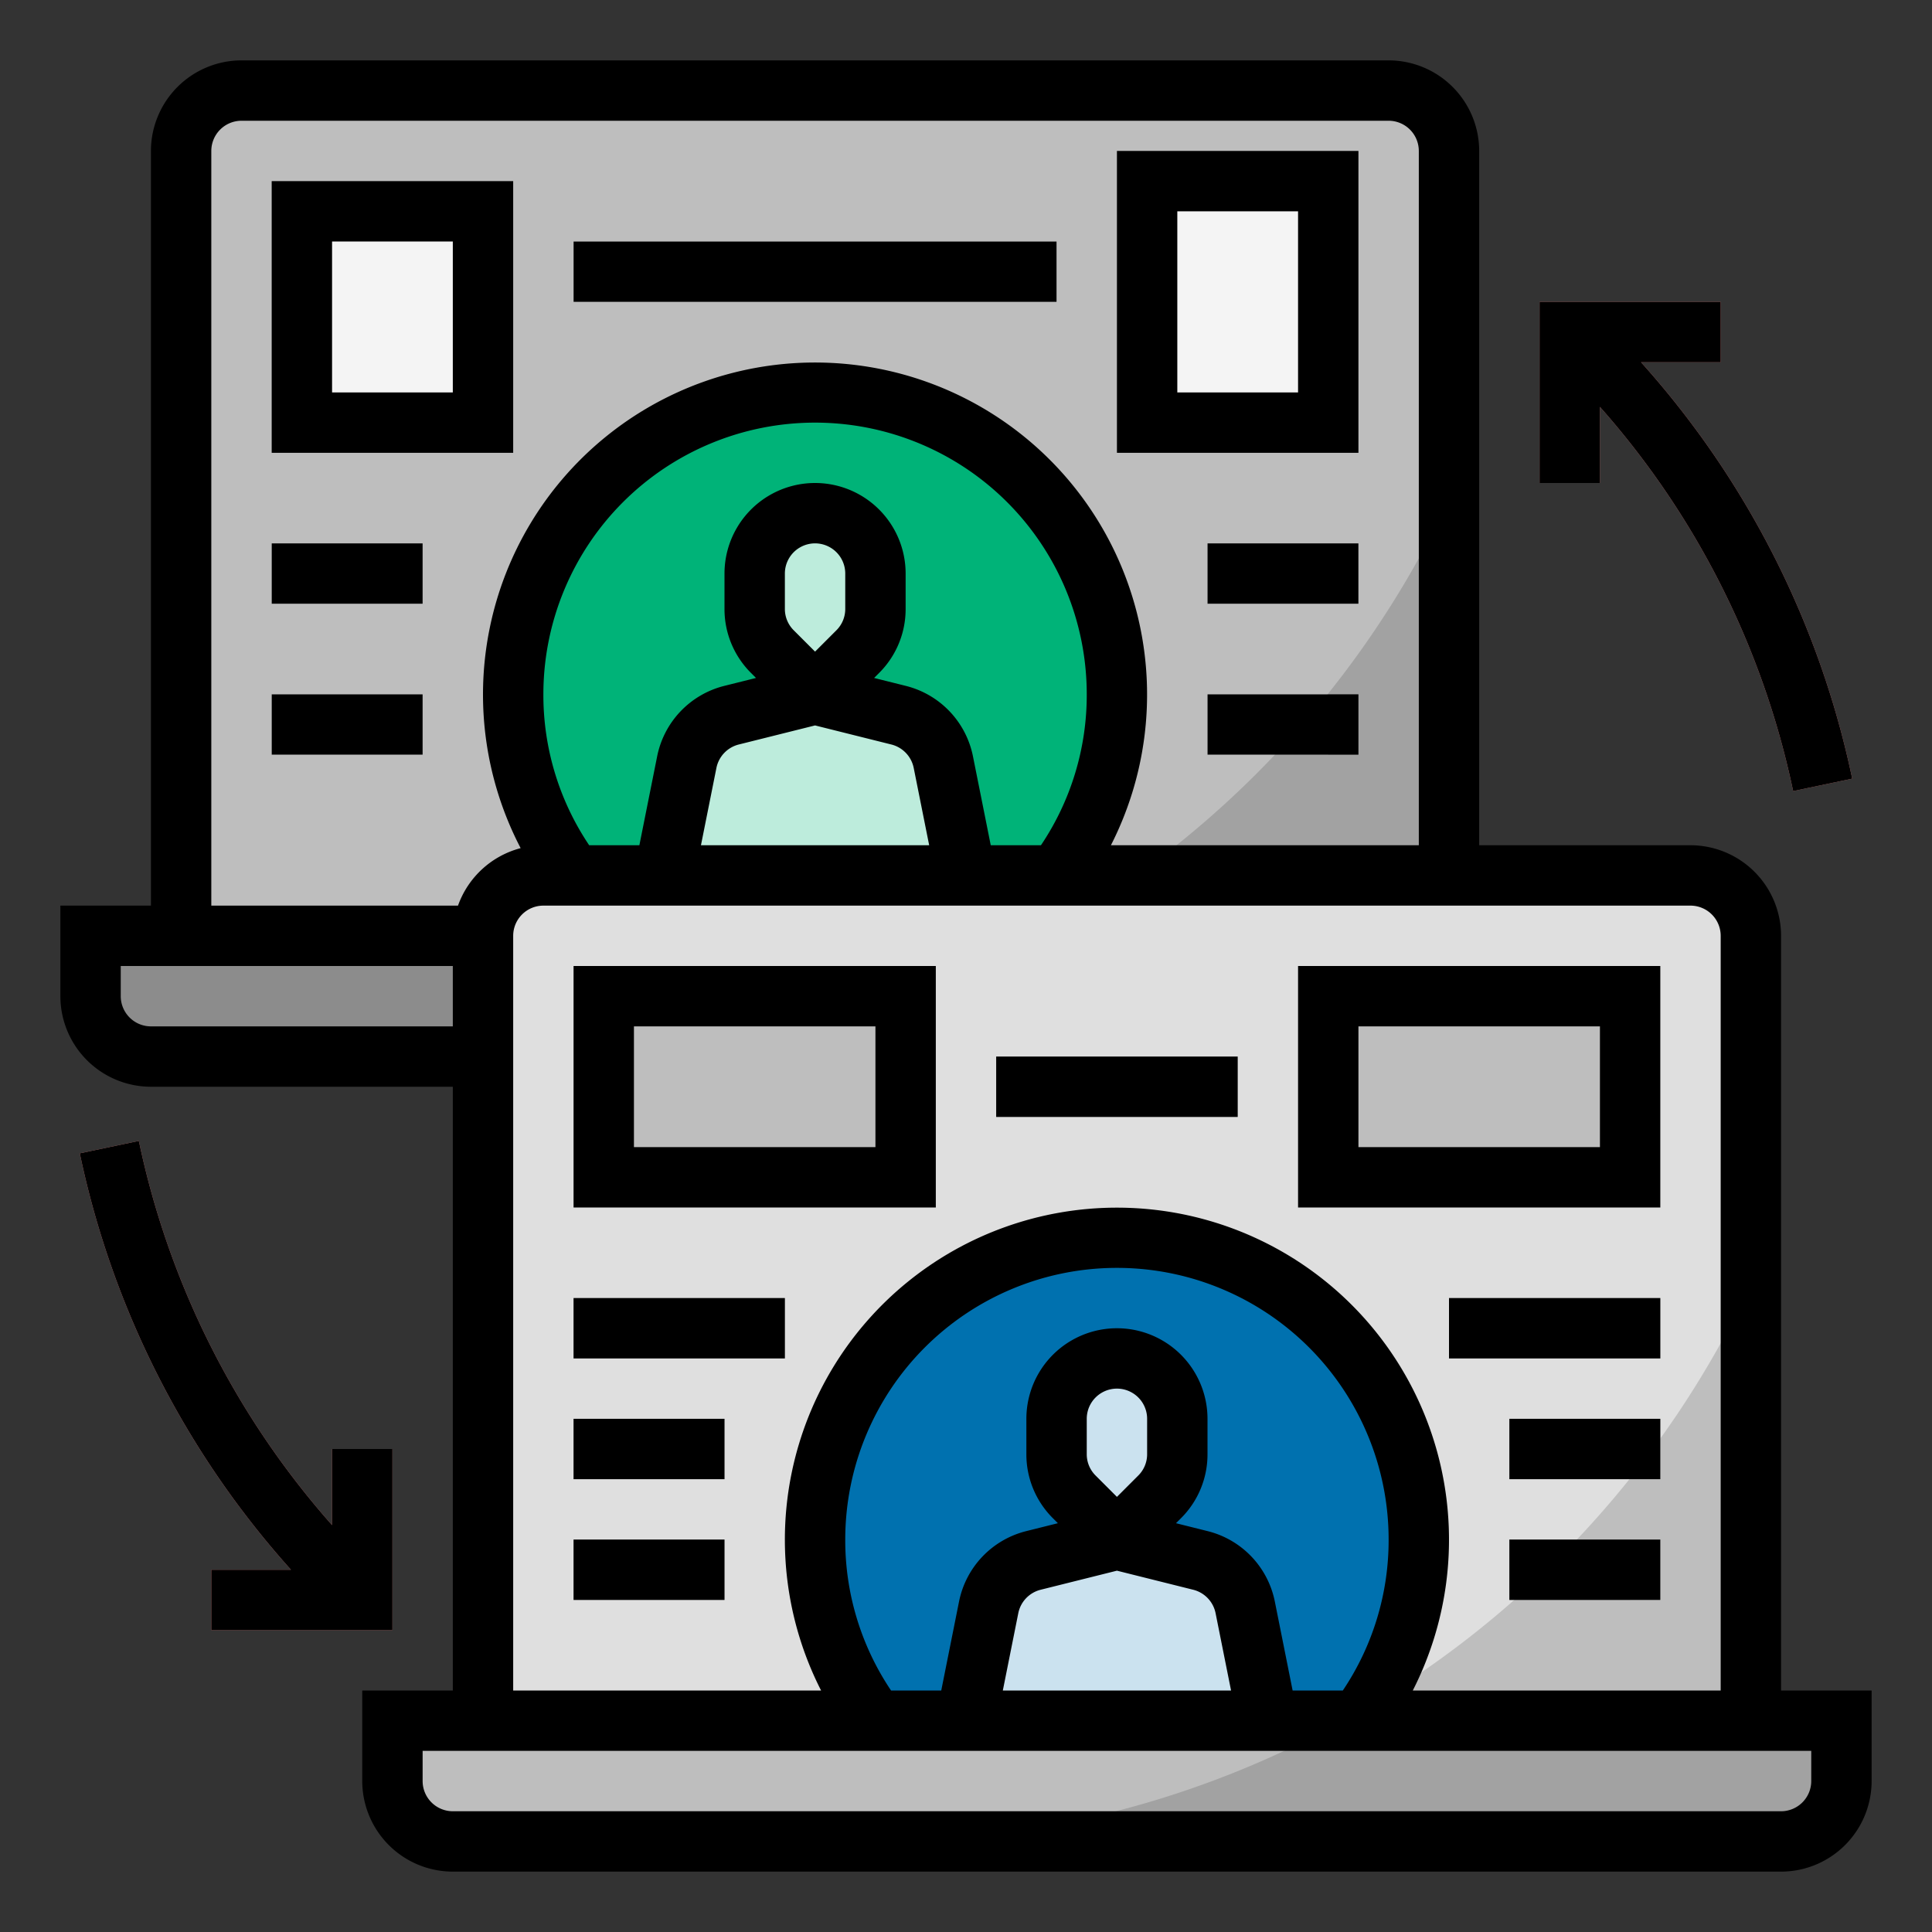 <?xml version="1.0" ?><svg viewBox="0 0 512 512" xmlns="http://www.w3.org/2000/svg"><rect x="0" y="0" width="512" height="512" fill="#333333" stroke="none"/><defs><style>.cls-1{fill:#8c8c8c;}.cls-2{fill:#bebebe;}.cls-3{fill:#777;}.cls-4{fill:#00b378;}.cls-5{fill:#f4f4f4;}.cls-6{fill:#ec9090;}.cls-7{fill:#bdecdc;}.cls-8{fill:#a2a2a2;}.cls-9{fill:#d0d0d0;}.cls-10{fill:#dfdfdf;}.cls-11{fill:#0071af;}.cls-12{fill:#cbe2ef;}.cls-13{fill:#006095;}</style></defs><title/><g data-name="/ FILLED_OUTLINE" id="_FILLED_OUTLINE"><path class="cls-1" d="M24,248v16a16,16,0,0,0,16,16H392a16,16,0,0,0,16-16V248Z"/><path class="cls-2" d="M368,24H64A16,16,0,0,0,48,40V248H384V40A16,16,0,0,0,368,24Z"/><path class="cls-3" d="M152,280H392a16,16,0,0,0,16-16V248H275.996A254.82,254.82,0,0,1,152,280Z"/><circle class="cls-4" cx="216" cy="184" r="80"/><rect class="cls-5" height="56" width="48" x="80" y="56"/><rect class="cls-5" height="64" width="48" x="304" y="48"/><rect class="cls-5" height="16" width="128" x="152" y="64"/><rect class="cls-5" height="16" width="40" x="320" y="144"/><rect class="cls-5" height="16" width="40" x="320" y="184"/><rect class="cls-5" height="16" width="40" x="72" y="144"/><rect class="cls-5" height="16" width="40" x="72" y="184"/><path class="cls-6" d="M490.857,206.354A238.254,238.254,0,0,0,434.892,96H456V80H408v48h16V107.832a222.302,222.302,0,0,1,51.199,101.815Z"/><path class="cls-6" d="M88,404.168A222.302,222.302,0,0,1,36.801,302.354l-15.658,3.293A238.253,238.253,0,0,0,77.108,416H56v16h48V384H88Z"/><path class="cls-7" d="M232,161.373V152a16,16,0,0,0-32,0v9.373a16.001,16.001,0,0,0,4.686,11.314L216,184l11.314-11.314A16.001,16.001,0,0,0,232,161.373Z"/><path class="cls-7" d="M249.986,201.929A16.001,16.001,0,0,0,238.177,189.544L216,184l-22.177,5.544a16.001,16.001,0,0,0-11.809,12.385L176,232h80Z"/><path class="cls-8" d="M275.997,248H384V132.322A257.059,257.059,0,0,1,275.997,248Z"/><path class="cls-9" d="M352,200V184h-.178q-6.647,8.291-13.958,16Z"/><path class="cls-10" d="M448,232H144a16,16,0,0,0-16,16V456H464V248A16,16,0,0,0,448,232Z"/><rect class="cls-2" height="48" width="80" x="160" y="264"/><rect class="cls-2" height="48" width="80" x="352" y="264"/><rect class="cls-2" height="16" width="64" x="264" y="280"/><rect class="cls-2" height="16" width="56" x="384" y="344"/><rect class="cls-2" height="16" width="40" x="400" y="376"/><rect class="cls-2" height="16" width="40" x="400" y="408"/><rect class="cls-2" height="16" width="56" x="152" y="344"/><rect class="cls-2" height="16" width="40" x="152" y="376"/><rect class="cls-2" height="16" width="40" x="152" y="408"/><circle class="cls-11" cx="296" cy="408" r="80"/><path class="cls-12" d="M312,385.373V376a16,16,0,0,0-32,0v9.373a15.999,15.999,0,0,0,4.687,11.314L296,408l11.313-11.314A15.999,15.999,0,0,0,312,385.373Z"/><path class="cls-12" d="M329.986,425.929a16.001,16.001,0,0,0-11.809-12.385L296,408l-22.177,5.544a16.001,16.001,0,0,0-11.809,12.385L256,456h80Z"/><path class="cls-2" d="M104,456v16a16,16,0,0,0,16,16H472a16,16,0,0,0,16-16V456Z"/><path class="cls-8" d="M232,488H472a16,16,0,0,0,16-16V456H355.997A254.82,254.82,0,0,1,232,488Z"/><path class="cls-2" d="M355.997,456H464V340.322A257.059,257.059,0,0,1,355.997,456Z"/><path class="cls-8" d="M401.303,424H432V408H417.865Q409.944,416.362,401.303,424Z"/><path class="cls-13" d="M355.997,456h4.004c.95-1.265,1.854-2.564,2.73-3.885C360.505,453.439,358.265,454.742,355.997,456Z"/><path d="M472,448V248a24.027,24.027,0,0,0-24-24H392V40a24.027,24.027,0,0,0-24-24H64A24.027,24.027,0,0,0,40,40V240H16v24a24.027,24.027,0,0,0,24,24h80V448H96v24a24.027,24.027,0,0,0,24,24H472a24.027,24.027,0,0,0,24-24V448ZM448,240a8.009,8.009,0,0,1,8,8V448H374.404a88,88,0,1,0-156.808,0H136V248a8.009,8.009,0,0,1,8-8ZM296,416.246l20.236,5.059a8.034,8.034,0,0,1,5.904,6.193L326.241,448H265.759l4.101-20.503a8.034,8.034,0,0,1,5.904-6.192Zm-8-30.873V376a8,8,0,0,1,16,0v9.373a7.944,7.944,0,0,1-2.344,5.656L296,396.687l-5.656-5.657A7.944,7.944,0,0,1,288,385.373Zm32.117,20.41-8.469-2.117,1.322-1.322A23.843,23.843,0,0,0,320,385.373V376a24,24,0,0,0-48,0v9.373a23.843,23.843,0,0,0,7.029,16.971l1.322,1.322-8.469,2.117a24.105,24.105,0,0,0-17.713,18.576L249.441,448H236.137A71.331,71.331,0,0,1,224,408a72,72,0,0,1,144,0,71.333,71.333,0,0,1-12.137,40H342.559l-4.729-23.64A24.105,24.105,0,0,0,320.117,405.783ZM216,192.246l20.236,5.059a8.034,8.034,0,0,1,5.904,6.193L246.241,224H185.759l4.101-20.503a8.034,8.034,0,0,1,5.904-6.192Zm-8-30.873V152a8,8,0,0,1,16,0v9.373a7.944,7.944,0,0,1-2.344,5.656L216,172.687l-5.656-5.657A7.944,7.944,0,0,1,208,161.373Zm32.117,20.41-8.469-2.117,1.322-1.322A23.843,23.843,0,0,0,240,161.373V152a24,24,0,0,0-48,0v9.373a23.843,23.843,0,0,0,7.029,16.971l1.322,1.322-8.469,2.117a24.105,24.105,0,0,0-17.713,18.576L169.441,224H156.137A71.331,71.331,0,0,1,144,184a72,72,0,0,1,144,0,71.333,71.333,0,0,1-12.137,40H262.559l-4.729-23.64A24.105,24.105,0,0,0,240.117,181.783ZM56,40a8.009,8.009,0,0,1,8-8H368a8.009,8.009,0,0,1,8,8V224H294.404a87.994,87.994,0,1,0-156.425.766A24.098,24.098,0,0,0,121.376,240H56ZM40,272a8.009,8.009,0,0,1-8-8v-8h88v16ZM480,472a8.009,8.009,0,0,1-8,8H120a8.009,8.009,0,0,1-8-8v-8H480Z"/><path d="M248,256H152v64h96Zm-16,48H168V272h64Z"/><path d="M440,256H344v64h96Zm-16,48H360V272h64Z"/><rect height="16" width="64" x="264" y="280"/><rect height="16" width="56" x="384" y="344"/><rect height="16" width="40" x="400" y="376"/><rect height="16" width="40" x="400" y="408"/><rect height="16" width="56" x="152" y="344"/><rect height="16" width="40" x="152" y="376"/><rect height="16" width="40" x="152" y="408"/><path d="M136,48H72v72h64Zm-16,56H88V64h32Z"/><rect height="16" width="40" x="72" y="144"/><rect height="16" width="40" x="72" y="184"/><path d="M424,107.832a222.302,222.302,0,0,1,51.199,101.815l15.658-3.293A238.254,238.254,0,0,0,434.892,96H456V80H408v48h16Z"/><path d="M56,432h48V384H88v20.168A222.302,222.302,0,0,1,36.801,302.354l-15.658,3.293A238.253,238.253,0,0,0,77.108,416H56Z"/><path d="M360,40H296v80h64Zm-16,64H312V56h32Z"/><rect height="16" width="40" x="320" y="144"/><rect height="16" width="40" x="320" y="184"/><rect height="16" width="128" x="152" y="64"/></g></svg>